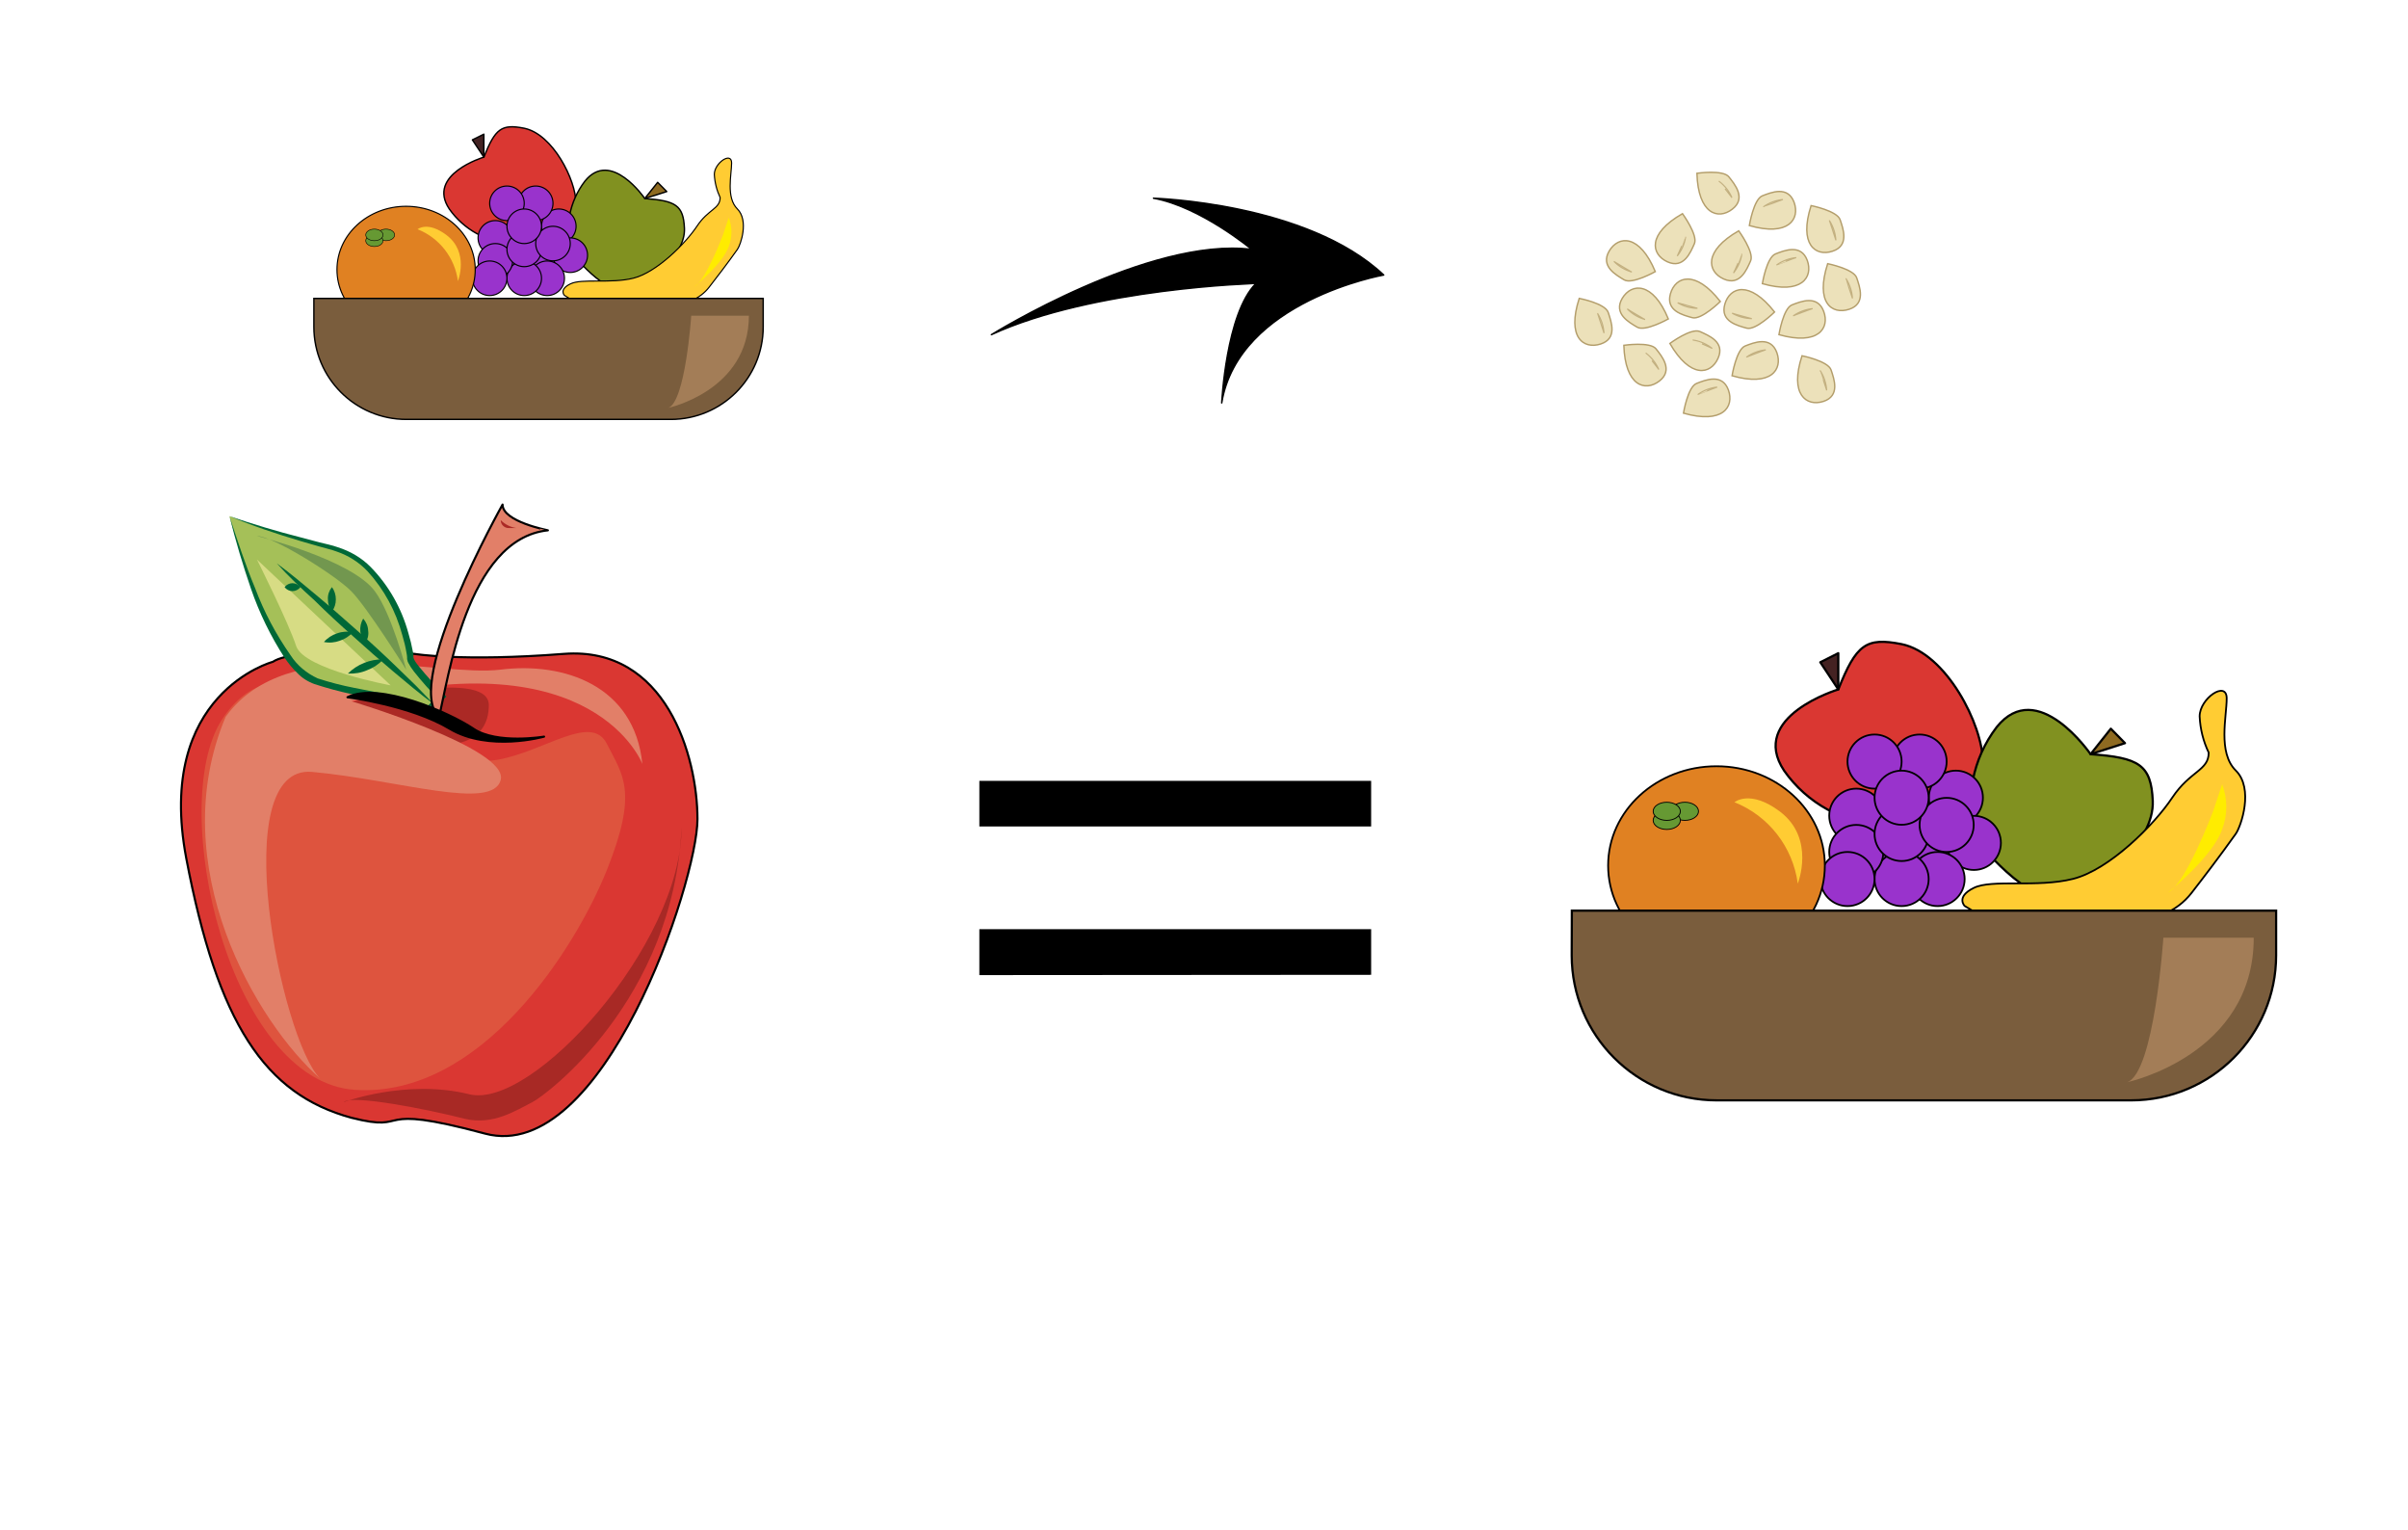<?xml version="1.0" encoding="utf-8"?>
<!-- Generator: Adobe Illustrator 24.0.3, SVG Export Plug-In . SVG Version: 6.00 Build 0)  -->
<svg version="1.1" id="Layer_1" xmlns="http://www.w3.org/2000/svg" xmlns:xlink="http://www.w3.org/1999/xlink" x="0px" y="0px"
	 viewBox="0 0 1700 1080" style="enable-background:new 0 0 1700 1080;" xml:space="preserve">
<style type="text/css">
	.st0{fill:#DA3732;stroke:#000000;stroke-linejoin:round;}
	.st1{fill:#442222;stroke:#000000;stroke-linejoin:round;}
	.st2{fill:#819120;stroke:#000000;stroke-linejoin:round;}
	.st3{fill:#8E6A21;stroke:#000000;stroke-linejoin:round;}
	.st4{fill:#9933CC;stroke:#000000;stroke-width:0.8;stroke-miterlimit:10;}
	.st5{fill:#FFCC33;stroke:#000000;stroke-width:0.8;stroke-linecap:round;stroke-linejoin:round;}
	.st6{fill:#E08122;stroke:#000000;stroke-width:0.8;stroke-miterlimit:10;}
	.st7{fill:#669933;stroke:#000000;stroke-width:0.4;stroke-miterlimit:10;}
	.st8{fill:#7A5D3D;stroke:#000000;stroke-miterlimit:10;}
	.st9{fill:#FFCC33;}
	.st10{fill:#FFEC00;}
	.st11{fill:#A37D57;}
	.st12{fill:#DA3732;stroke:#000000;stroke-width:1.567;stroke-linejoin:round;}
	.st13{fill:#442222;stroke:#000000;stroke-width:1.567;stroke-linejoin:round;}
	.st14{fill:#819120;stroke:#000000;stroke-width:1.567;stroke-linejoin:round;}
	.st15{fill:#8E6A21;stroke:#000000;stroke-width:1.567;stroke-linejoin:round;}
	.st16{fill:#9933CC;stroke:#000000;stroke-width:1.254;stroke-miterlimit:10;}
	.st17{fill:#FFCC33;stroke:#000000;stroke-width:1.254;stroke-linecap:round;stroke-linejoin:round;}
	.st18{fill:#E08122;stroke:#000000;stroke-width:1.254;stroke-miterlimit:10;}
	.st19{fill:#669933;stroke:#000000;stroke-width:0.627;stroke-miterlimit:10;}
	.st20{fill:#7A5D3D;stroke:#000000;stroke-width:1.567;stroke-miterlimit:10;}
	.st21{stroke:#000000;stroke-linejoin:round;}
	.st22{fill:#DA3732;stroke:#000000;stroke-width:1.49;stroke-linejoin:round;}
	.st23{fill:#DE543E;}
	.st24{fill:#AB2925;}
	.st25{fill:#E27F68;}
	.st26{fill:#A5C058;}
	.st27{fill:#006837;}
	.st28{fill:#72974F;}
	.st29{fill:#D7DC84;}
	.st30{fill:#E27F68;stroke:#000000;stroke-width:1.49;stroke-linecap:round;stroke-linejoin:round;}
	.st31{stroke:#000000;stroke-width:1.49;stroke-linecap:round;stroke-linejoin:round;}
	.st32{fill:#A82925;}
	.st33{display:none;}
	.st34{display:inline;fill:#DA3732;stroke:#000000;stroke-width:0.8;stroke-linejoin:round;}
	.st35{display:inline;fill:#DE543E;}
	.st36{display:inline;fill:#AB2925;}
	.st37{display:inline;fill:#E27F68;}
	.st38{display:inline;}
	.st39{display:inline;fill:#72974F;}
	.st40{display:inline;fill:#D7DC84;}
	.st41{display:inline;fill:#006837;}
	.st42{display:inline;fill:#E27F68;stroke:#000000;stroke-width:0.8;stroke-linecap:round;stroke-linejoin:round;}
	.st43{display:inline;stroke:#000000;stroke-width:0.8;stroke-linecap:round;stroke-linejoin:round;}
	.st44{display:inline;fill:#A82925;}
	.st45{display:none;opacity:0.7;fill:none;stroke:#000000;stroke-width:7;stroke-miterlimit:10;enable-background:new    ;}
	.st46{display:inline;fill:#336600;stroke:#000000;stroke-width:0.8;stroke-linecap:round;stroke-linejoin:round;}
	.st47{display:inline;fill:#EFE8BB;}
	.st48{display:inline;opacity:0.28;fill:#ADA471;enable-background:new    ;}
	.st49{display:inline;fill:#722A0D;stroke:#000000;stroke-width:0.8;stroke-linejoin:round;}
	.st50{display:inline;fill:#EFDF9C;}
	.st51{fill:#ECE1BA;stroke:#B39D6A;stroke-miterlimit:10;}
	.st52{opacity:0.72;fill:#ECE1BA;stroke:#B39D6A;stroke-width:0.81;stroke-linejoin:bevel;enable-background:new    ;}
</style>
<g id="fruits">
	<path class="st0" d="M341.6,110.9c0,0-40.7,12.2-24.4,36.6c10.3,14.6,26.8,23.7,44.7,24.4c0,0,44.7-12.2,44.7-28.5
		S390.3,94.6,370,90.5C354.1,87.4,349.7,90.6,341.6,110.9z"/>
	<polygon class="st1" points="333.5,98.7 341.6,110.9 341.6,94.7 	"/>
	<path class="st2" d="M455.2,140.1c0,0-24-35.1-42.3-12.2c-10.9,14.3-14.5,32.8-9.7,50.1c0,0,24.4,31.4,40.1,26.5
		c15.7-4.9,40.7-24.3,39.9-43.3C482.5,144.8,477,141.7,455.2,140.1z"/>
	<polygon class="st3" points="464.3,128.7 455.2,140.1 470.7,135.2 	"/>
	<circle class="st4" cx="382.3" cy="180.1" r="12.2"/>
	<circle class="st4" cx="370.1" cy="163.8" r="12.2"/>
	<circle class="st4" cx="361.9" cy="184.1" r="12.2"/>
	<circle class="st4" cx="394.5" cy="159.7" r="12.2"/>
	<circle class="st4" cx="378.2" cy="143.5" r="12.2"/>
	<circle class="st4" cx="357.9" cy="143.5" r="12.2"/>
	<circle class="st4" cx="402.6" cy="180.1" r="12.2"/>
	<circle class="st4" cx="386.3" cy="196.4" r="12.2"/>
	<circle class="st4" cx="370.1" cy="196.4" r="12.2"/>
	<circle class="st4" cx="349.7" cy="167.9" r="12.2"/>
	<circle class="st4" cx="349.7" cy="184.1" r="12.2"/>
	<circle class="st4" cx="345.7" cy="196.4" r="12.2"/>
	<circle class="st4" cx="370.1" cy="176" r="12.2"/>
	<circle class="st4" cx="390.4" cy="171.9" r="12.2"/>
	<circle class="st4" cx="370.1" cy="159.7" r="12.2"/>
	<path class="st5" d="M508.4,139.4c-2.4-5.1-3.8-10.6-4.1-16.3c0-8.1,12.2-16.3,12.2-8.1c0,8.1-4.1,24.4,4.1,32.5
		c8.1,8.1,2.4,25.1,0,28.5c-7,9.9-15,20.3-19.9,26.6c-3.3,4.3-7.7,7.6-12.7,9.6c-16.6,6.7-55.3,18-89.5-3.7c0,0-4.1-4.1,4.1-8.1
		c8.1-4.1,28.5,0,44.7-4.1c16.3-4.1,36.6-24.4,44.7-36.6C500.1,147.5,508.4,147.5,508.4,139.4z"/>
	<ellipse class="st6" cx="286.7" cy="190.3" rx="48.8" ry="44.7"/>
	<ellipse class="st7" cx="272.5" cy="165.8" rx="6.1" ry="4.1"/>
	<ellipse class="st7" cx="264.3" cy="169.9" rx="6.1" ry="4.1"/>
	<ellipse class="st7" cx="264.3" cy="165.8" rx="6.1" ry="4.1"/>
	<path class="st8" d="M221.6,210.6h317.2l0,0v20.1c0,36.1-29.2,65.3-65.3,65.3H286.9c-36.1,0-65.3-29.2-65.3-65.3l0,0L221.6,210.6
		L221.6,210.6z"/>
	<path class="st9" d="M294.8,161.8c15.4,6.1,26.3,20.1,28.5,36.6c0,0,8.1-20.3-8.1-32.5C301.8,155.8,294.8,161.8,294.8,161.8z"/>
	<path class="st10" d="M510.4,165.8c0,0-12.2,32.5-20.3,36.6c0,0,20.3-16.3,24.4-28.5c2.5-6.5,2.5-13.8,0-20.3L510.4,165.8z"/>
	<path class="st11" d="M528.7,222.8H488c0,0-4.1,61-16.3,65.1C471.8,287.9,528.7,275.7,528.7,222.8z"/>
</g>
<g id="fruits_1_">
	<path class="st12" d="M1297.8,486.6c0,0-63.8,19.1-38.2,57.4c16.1,22.9,42,37.2,70.1,38.2c0,0,70.1-19.1,70.1-44.7
		s-25.6-76.5-57.4-82.9C1317.4,449.7,1310.5,454.7,1297.8,486.6z"/>
	<polygon class="st13" points="1285.1,467.4 1297.8,486.6 1297.8,461 	"/>
	<path class="st14" d="M1475.9,532.3c0,0-37.6-55-66.3-19.1c-17.1,22.4-22.7,51.4-15.2,78.5c0,0,38.2,49.2,62.9,41.5
		c24.6-7.7,63.8-38.2,62.5-68C1518.7,539.7,1510.1,534.7,1475.9,532.3z"/>
	<polygon class="st15" points="1490.2,514.3 1475.9,532.3 1500.2,524.5 	"/>
	<circle class="st16" cx="1361.6" cy="594.9" r="19.1"/>
	<circle class="st16" cx="1342.5" cy="569.5" r="19.1"/>
	<circle class="st16" cx="1329.7" cy="601.3" r="19.1"/>
	<circle class="st16" cx="1380.8" cy="563" r="19.1"/>
	<circle class="st16" cx="1355.2" cy="537.5" r="19.1"/>
	<circle class="st16" cx="1323.4" cy="537.5" r="19.1"/>
	<circle class="st16" cx="1393.5" cy="594.9" r="19.1"/>
	<circle class="st16" cx="1367.9" cy="620.4" r="19.1"/>
	<circle class="st16" cx="1342.5" cy="620.4" r="19.1"/>
	<circle class="st16" cx="1310.5" cy="575.7" r="19.1"/>
	<circle class="st16" cx="1310.5" cy="601.3" r="19.1"/>
	<circle class="st16" cx="1304.3" cy="620.4" r="19.1"/>
	<circle class="st16" cx="1342.5" cy="588.6" r="19.1"/>
	<circle class="st16" cx="1374.3" cy="582.2" r="19.1"/>
	<circle class="st16" cx="1342.5" cy="563" r="19.1"/>
	<path class="st17" d="M1559.3,531.2c-3.8-8-6-16.6-6.4-25.6c0-12.7,19.1-25.6,19.1-12.7c0,12.9-6.4,38.2,6.4,50.9
		c12.9,12.7,3.8,39.3,0,44.7c-11,15.5-23.5,31.8-31.2,41.7c-5.2,6.7-12.1,11.9-19.9,15c-26,10.5-86.7,28.2-140.3-5.8
		c0,0-6.4-6.4,6.4-12.7c12.7-6.4,44.7,0,70.1-6.4c25.6-6.4,57.4-38.2,70.1-57.4C1546.3,543.9,1559.3,543.9,1559.3,531.2z"/>
	<ellipse class="st18" cx="1211.8" cy="610.9" rx="76.5" ry="70.1"/>
	<ellipse class="st19" cx="1189.5" cy="572.6" rx="9.6" ry="6.4"/>
	<ellipse class="st19" cx="1176.7" cy="579" rx="9.6" ry="6.4"/>
	<ellipse class="st19" cx="1176.7" cy="572.6" rx="9.6" ry="6.4"/>
	<path class="st20" d="M1109.7,642.7h497.2l0,0v31.5c0,56.6-45.8,102.4-102.4,102.4h-292.5c-56.6,0-102.4-45.8-102.4-102.4l0,0
		L1109.7,642.7L1109.7,642.7z"/>
	<path class="st9" d="M1224.5,566.2c24.1,9.6,41.2,31.5,44.7,57.4c0,0,12.7-31.8-12.7-50.9C1235.4,556.9,1224.5,566.2,1224.5,566.2z
		"/>
	<path class="st10" d="M1562.4,572.6c0,0-19.1,50.9-31.8,57.4c0,0,31.8-25.6,38.2-44.7c3.9-10.2,3.9-21.6,0-31.8L1562.4,572.6z"/>
	<path class="st11" d="M1591.1,661.8h-63.8c0,0-6.4,95.6-25.6,102C1501.9,763.8,1591.1,744.7,1591.1,661.8z"/>
</g>
<title>Artboard 3</title>
<path class="st21" d="M699.9,236.2c0,0,111.4-69.3,183.7-60.2c0,0-36.1-30.1-69.3-36.1c0,0,108.4,3,162.6,54.2
	c0,0-102.4,18.1-114.4,90.3c0,0,3-63.2,24.1-84.3C886.6,200.1,772.2,203.1,699.9,236.2z"/>
<g id="apple">
	<path class="st22" d="M192.6,467.1c0,0-83.2,22.2-61.1,138.7c22.2,116.6,55.5,166.5,116.6,183.1c44.3,11.2,11.2-11.2,94.4,11.2
		c83.2,22.2,149.9-177.7,149.9-222S470.2,455.9,398,461.5c-72.1,5.6-105.4,0-105.4,0S209.1,455.9,192.6,467.1z"/>
	<path class="st23" d="M256.4,508.6c0,0,61.1,33.3,94.4,27.7c33.3-5.6,66.7-33.3,77.7-11.2c11.2,22.2,22.2,33.3,0,88.8
		c-22.2,55.5-88.8,160.9-177.7,155.3s-133.1-199.8-94.4-260.9C195.4,447.6,256.4,508.6,256.4,508.6z"/>
	<path class="st24" d="M239.7,497.6c0,0,105.4-27.7,105.4,0c0,27.7-27.6,27.7-27.6,27.7S278.6,497.6,239.7,497.6z"/>
	<path class="st25" d="M453.5,539.2c0,0-33.3-88.8-205.4-44.3c0,0,111,33.3,105.4,55.5c-5.6,22.2-72.1,0-133.1-5.6
		c-61.1-5.6-22.2,188.6,5.6,216.4c-44.3-38.9-111-149.9-66.7-255.3c44.3-61.1,149.9-27.7,194.2-33.3
		C398,467.1,447.9,483.7,453.5,539.2z"/>
	<g>
		<path class="st26" d="M162,364.3c0,0,27.7,105.4,61.1,116.6c33.3,11.2,66.7,11.2,77.7,22.2l11.2-11.2c0,0-22.2-22.2-22.2-27.7
			s-11.2-66.7-55.5-77.7C209.7,380.7,185.7,373.3,162,364.3z"/>
		<path class="st27" d="M162,364.3c5.6,17.1,11.2,34.3,18.1,50.8c6.3,16.8,14.7,32.6,25,47.3c4.7,7.3,11.4,12.8,19.2,16.4
			c8.6,2.8,17.1,5,25.9,6.7l26.4,5.2c4.5,0.9,8.9,2,13.4,3.5c4.7,1.3,9.1,3.7,12.8,7.1h-3.9l11.2-11.2v3.9
			c-6.3-6.3-12.3-13-17.9-20.1c-1.5-1.9-2.8-3.9-3.9-6c-0.4-0.7-0.6-1.3-0.7-2c-0.2-0.4-0.2-0.9-0.2-1.3v-0.7c0-0.7-0.2-2-0.4-3
			c-0.7-4.3-1.7-8.4-3-12.7c-4.5-16.8-12.8-32.2-24.6-45.1c-6-6.3-13.4-11-21.6-13.8c-3.9-1.5-8.4-2.4-12.7-3.7
			c-4.3-1.3-8.6-2.4-12.8-3.7C195.2,376.8,178.4,371.2,162,364.3z M162,364.3c16.6,5.6,33.7,10.8,50.8,15.1l12.8,3.4
			c4.3,1.1,8.6,1.9,12.8,3.4c8.8,2.8,16.8,7.4,23.3,14c12.7,13,21.8,29.1,26.6,46.6c1.3,4.3,2.4,8.8,3.2,13.2
			c0.2,1.1,0.4,2.4,0.4,3.5v0.7l0,0c0.2,0.4,0.2,0.7,0.4,1.1c0.9,1.9,2.2,3.5,3.4,5c5.4,6.7,11.4,13.2,17.5,19.4l1.9,1.9l-1.9,1.9
			l-11.2,11.2l-1.9,1.9l-2-1.9c-3.2-2.6-6.7-4.7-10.6-5.8c-4.1-1.3-8.4-2.6-12.8-3.4l-26.4-5.6c-8.9-1.9-17.7-4.3-26.3-7.1
			c-4.7-1.7-8.8-4.3-12.1-7.8c-3.4-3.2-6.3-6.9-8.9-10.6c-9.9-15.3-17.9-31.7-23.8-48.8C171.5,399,166.3,381.8,162,364.3z"/>
	</g>
	<path class="st28" d="M181.4,378.3c0,0,66.7,16.6,83.2,38.9c11.9,16,22.2,55.5,22.2,55.5s-27.7-44.3-38.9-55.5
		C236.9,406,192.6,378.3,181.4,378.3z"/>
	<path class="st29" d="M181.4,394.9l94.4,88.8c0,0-61.1-11.2-66.7-27.7C203.7,439.4,181.4,394.9,181.4,394.9z"/>
	<path class="st27" d="M195.4,397.6c10.1,7.4,19.6,15.5,29.2,23.5s18.8,16.2,28.1,24.4c9.3,8.2,18.4,16.6,27.4,25.3l13.4,13
		c4.3,4.5,8.8,8.9,13,13.4c-5-3.7-9.9-7.6-14.7-11.5l-14.3-11.9c-9.5-8-18.8-16.2-28.1-24.6c-9.3-8.2-18.4-16.6-27.4-25.5
		C212.7,415.3,203.7,406.8,195.4,397.6z"/>
	<path class="st27" d="M234.3,414.4c1.9,2.4,2.8,5.6,2.8,8.6c0,3.2-0.9,6.1-2.8,8.6c-1.9-2.4-2.8-5.4-2.8-8.6
		C231.3,419.8,232.4,416.8,234.3,414.4z"/>
	<path class="st27" d="M249.2,446.1c-2.4,2.8-5.8,5-9.3,6.1c-3.5,1.3-7.4,1.7-11.2,0.9c2.4-2.8,5.8-5,9.3-6.1
		C241.5,445.7,245.5,445.5,249.2,446.1z"/>
	<path class="st27" d="M270.6,465.4c-3.2,3.4-7.1,6-11.4,7.6c-4.3,1.9-8.9,2.6-13.6,2.4c6.7-6.7,15.8-10.2,25.3-10.1H270.6z"/>
	<path class="st27" d="M212.1,414.4c-1.3,1.7-3.4,2.8-5.6,2.8s-4.3-1.1-5.6-2.8c1.3-1.7,3.4-2.8,5.6-2.8S210.8,412.7,212.1,414.4z"
		/>
	<path class="st27" d="M257.9,454.1c-4.1-4.8-4.8-11.9-1.5-17.5c2,2.2,3.4,5.2,3.5,8.4C260.4,448.1,259.6,451.3,257.9,454.1z"/>
	<path class="st30" d="M354.8,356.1c0,0-70.6,125.7-44.9,149.9c6.3-24,19.2-125.7,76.9-131.7C386.8,374.2,354.8,368.2,354.8,356.1z"
		/>
	<path class="st31" d="M245.3,492.1c0,0,44.3,5.6,72.1,22.2c27.7,16.6,66.7,5.6,66.7,5.6s-33.3,5.6-49.9-5.6
		C317.5,503,267.4,480.9,245.3,492.1z"/>
	<path class="st32" d="M242.5,777.9c0,0,44.3-16.6,88.8-5.6c44.3,11.2,149.9-105.4,149.9-188.6c-5.6,122.2-95.5,189.2-105.4,194.2
		c-11.2,5.6-27.7,16.6-47.7,11.7C301.7,782.9,248.1,772.3,242.5,777.9z"/>
	<path class="st24" d="M353.5,367.1c3,3,6.9,5,11.2,5.6h-5.6C356.1,372.7,353.5,370.3,353.5,367.1z"/>
</g>
<g id="apple_1_" class="st33">
	<path class="st34" d="M658.6,812c0,0-44.7,11.9-32.8,74.5s29.8,89.4,62.6,98.3c23.8,6,6-6,50.7,6c44.7,11.9,80.5-95.4,80.5-119.2
		S807.7,806,768.9,809c-38.7,3-56.6,0-56.6,0S667.5,806.1,658.6,812z"/>
	<path class="st35" d="M692.8,834.4c0,0,32.8,17.9,50.7,14.9s35.8-17.9,41.7-6c6,11.9,11.9,17.9,0,47.7s-47.7,86.4-95.4,83.4
		s-71.5-107.3-50.7-140.1C660.1,801.6,692.8,834.4,692.8,834.4z"/>
	<path class="st36" d="M683.9,828.4c0,0,56.6-14.9,56.6,0s-14.9,14.9-14.9,14.9S704.8,828.4,683.9,828.4z"/>
	<path class="st37" d="M798.6,850.8c0,0-17.9-47.7-110.3-23.8c0,0,59.6,17.9,56.6,29.8c-3,11.9-38.7,0-71.5-3s-11.9,101.3,3,116.2
		c-23.8-20.9-59.6-80.5-35.8-137.1C664.5,800.1,721.1,818,745,815C768.8,812,795.6,821,798.6,850.8z"/>
	<g class="st38">
		<path class="st26" d="M642.2,756.9c0,0,14.9,56.6,32.8,62.6c17.9,6,35.8,6,41.7,11.9l6-6c0,0-11.9-11.9-11.9-14.9
			s-6-35.8-29.8-41.7C667.8,765.6,654.8,761.7,642.2,756.9z"/>
		<path class="st27" d="M642.2,756.9c3,9.2,6,18.4,9.7,27.3c3.4,9,7.9,17.5,13.4,25.4c2.5,3.9,6.1,6.9,10.3,8.8
			c4.6,1.5,9.2,2.7,13.9,3.6l14.2,2.8c2.4,0.5,4.8,1.1,7.2,1.9c2.5,0.7,4.9,2,6.9,3.8h-2.1l6-6v2.1c-3.4-3.4-6.6-7-9.6-10.8
			c-0.8-1-1.5-2.1-2.1-3.2c-0.2-0.4-0.3-0.7-0.4-1.1c-0.1-0.2-0.1-0.5-0.1-0.7v-0.4c0-0.4-0.1-1.1-0.2-1.6c-0.4-2.3-0.9-4.5-1.6-6.8
			c-2.4-9-6.9-17.3-13.2-24.2c-3.2-3.4-7.2-5.9-11.6-7.4c-2.1-0.8-4.5-1.3-6.8-2s-4.6-1.3-6.9-2C660,763.6,650.9,760.6,642.2,756.9z
			 M642.2,756.9c8.9,3,18.1,5.8,27.3,8.1l6.9,1.8c2.3,0.6,4.6,1,6.9,1.8c4.7,1.5,9,4,12.5,7.5c6.8,7,11.7,15.6,14.3,25
			c0.7,2.3,1.3,4.7,1.7,7.1c0.1,0.6,0.2,1.3,0.2,1.9v0.4l0,0c0.1,0.2,0.1,0.4,0.2,0.6c0.5,1,1.2,1.9,1.8,2.7
			c2.9,3.6,6.1,7.1,9.4,10.4l1,1l-1,1l-6,6l-1,1l-1.1-1c-1.7-1.4-3.6-2.5-5.7-3.1c-2.2-0.7-4.5-1.4-6.9-1.8l-14.2-3
			c-4.8-1-9.5-2.3-14.1-3.8c-2.5-0.9-4.7-2.3-6.5-4.2c-1.8-1.7-3.4-3.7-4.8-5.7c-5.3-8.2-9.6-17-12.8-26.2
			C647.2,775.5,644.4,766.2,642.2,756.9z"/>
	</g>
	<path class="st39" d="M652.6,764.3c0,0,35.8,8.9,44.7,20.9c6.4,8.6,11.9,29.8,11.9,29.8s-14.9-23.8-20.9-29.8
		S658.6,764.3,652.6,764.3z"/>
	<path class="st40" d="M652.6,773.3l50.7,47.7c0,0-32.8-6-35.8-14.9C664.5,797.1,652.6,773.3,652.6,773.3z"/>
	<path class="st41" d="M660.1,774.8c5.4,4,10.5,8.3,15.7,12.6c5.1,4.3,10.1,8.7,15.1,13.1c5,4.4,9.9,8.9,14.7,13.6l7.2,7
		c2.3,2.4,4.7,4.8,7,7.2c-2.7-2-5.3-4.1-7.9-6.2l-7.7-6.4c-5.1-4.3-10.1-8.7-15.1-13.2c-5-4.4-9.9-8.9-14.7-13.7
		C669.4,784.3,664.5,779.7,660.1,774.8z"/>
	<path class="st41" d="M680.9,783.7c1,1.3,1.5,3,1.5,4.6c0,1.7-0.5,3.3-1.5,4.6c-1-1.3-1.5-2.9-1.5-4.6
		C679.4,786.7,679.9,785,680.9,783.7z"/>
	<path class="st41" d="M689,800.8c-1.3,1.5-3.1,2.7-5,3.3c-1.9,0.7-4,0.9-6,0.5c1.3-1.5,3.1-2.7,5-3.3
		C684.9,800.6,687,800.4,689,800.8z"/>
	<path class="st41" d="M700.5,811.1c-1.7,1.8-3.8,3.2-6.1,4.1c-2.3,1-4.8,1.4-7.3,1.3c3.6-3.6,8.5-5.5,13.6-5.4L700.5,811.1
		L700.5,811.1z"/>
	<path class="st41" d="M669.1,783.7c-0.7,0.9-1.8,1.5-3,1.5s-2.3-0.6-3-1.5c0.7-0.9,1.8-1.5,3-1.5
		C667.3,782.3,668.4,782.8,669.1,783.7z"/>
	<path class="st41" d="M693.7,805c-2.2-2.6-2.6-6.4-0.8-9.4c1.1,1.2,1.8,2.8,1.9,4.5C694.9,801.8,694.6,803.5,693.7,805z"/>
	<path class="st42" d="M745.6,752.4c0,0-37.9,67.5-24.1,80.5c3.4-12.9,10.3-67.5,41.3-70.7C762.9,762.1,745.6,758.9,745.6,752.4z"/>
	<path class="st43" d="M686.9,825.4c0,0,23.8,3,38.7,11.9s35.8,3,35.8,3s-17.9,3-26.8-3S698.8,819.5,686.9,825.4z"/>
	<path class="st44" d="M685.4,978.9c0,0,23.8-8.9,47.7-3c23.8,6,80.5-56.6,80.5-101.3c-3,65.6-51.3,101.6-56.6,104.3
		c-6,3-14.9,8.9-25.6,6.3C717.2,981.6,688.4,975.9,685.4,978.9z"/>
	<path class="st36" d="M745,758.4c1.6,1.6,3.7,2.7,6,3h-3C746.3,761.4,745,760,745,758.4z"/>
</g>
<path d="M691.4,583.3v-32.2H968v32.2H691.4z M691.4,688.2v-32.4H968V688L691.4,688.2z"/>
<line class="st45" x1="106.5" y1="701.4" x2="1593.5" y2="701.4"/>
<g class="st33">
	<path class="st46" d="M976.6,814c0,0,5.1-29.3-35.4-33.5C941.2,780.4,931.1,814,976.6,814z"/>
	<path class="st42" d="M996.3,762.9c0,0-37.1,66.1-23.6,78.8c3.4-12.7,10.1-66.1,40.4-69.3C1013.2,772.4,996.3,769.3,996.3,762.9z"
		/>
	<path class="st34" d="M914.4,815.8c0,0-43.8,11.7-32.1,72.9c11.7,61.3,26.3,90.4,58.3,99.2c23.3,5.8,8.8-8.8,52.5,2.9
		c43.8,11.7,78.8-93.4,78.8-116.7s-11.7-64.2-49.6-61.3s-55.4,0-55.4,0S923.1,810,914.4,815.8z"/>
	<path class="st47" d="M919.8,823.3c0,0-40,10.6-29.2,66.5s23.6,82.8,52.8,90.8c21.3,5.3,8.3-8.3,48.2,2.4
		c39.9,10.6,71.9-85.2,71.9-106.4s-10.6-58.7-45.2-56c-34.6,2.7-50.6,0-50.6,0S927.8,818,919.8,823.3z"/>
	<path class="st48" d="M962.6,883.1c0,0-9.6,2.6-7,16s6.4,19.2,13.4,21.1c5.1,1.3,2.5-2.2,12.1,0.3c9.6,2.6,16-19.5,16-24.6
		s-2.6-14.1-10.9-13.4c-4,0.4-8.1,0.4-12.1,0C974.1,882.4,964.5,881.8,962.6,883.1z"/>
	<path class="st49" d="M970.9,892.7c0,0-11.7,5.8-8.8,8.8S967.9,907.3,970.9,892.7z"/>
	<path class="st49" d="M982.1,892.7c0,0,11.7,5.8,8.8,8.8C987.9,904.4,985,907.3,982.1,892.7z"/>
	<path class="st50" d="M1029.2,822.7c0,0,26.3,8.8,29.2,52.5c2.9,43.8-40.8,96.3-46.7,102.1C1020.5,959.8,1073,875.2,1029.2,822.7z"
		/>
</g>
<g>
	<path class="st51" d="M1214.5,212.8c0,0-13.4,13.2-19.8,11.4c-6.4-1.8-18.9-4.7-15.4-16.9C1182.8,195.1,1196.8,190.1,1214.5,212.8z
		"/>
	<path class="st52" d="M1184.4,213.7c4.2,2.5,9.1,3.9,14,3.9C1198.4,217.6,1185.9,214.1,1184.4,213.7z"/>
	<path class="st51" d="M1252.8,220.2c0,0-13.3,13.2-19.7,11.4c-6.4-1.8-18.9-4.7-15.4-16.9C1221.2,202.5,1235.1,197.6,1252.8,220.2z
		"/>
	<path class="st52" d="M1222.8,221c4.2,2.5,9.1,3.8,14,3.9C1236.7,224.9,1224.3,221.6,1222.8,221z"/>
	<path class="st51" d="M1227.5,162.9c0,0,11.1,15.2,8.4,21.2s-7.4,18-19,12.8S1202.5,177.2,1227.5,162.9z"/>
	<path class="st52" d="M1223.8,192.7c3.1-3.9,5.2-8.5,5.9-13.4C1229.8,179.3,1224.6,191.4,1223.8,192.7z"/>
	<path class="st51" d="M1187.8,150.8c0,0,11.1,15.2,8.4,21.2s-7.4,18-19,12.8C1165.6,179.5,1162.8,165.1,1187.8,150.8z"/>
	<path class="st52" d="M1184.1,180.7c3.1-3.9,5.2-8.5,5.9-13.4C1190.1,167.3,1184.8,179.3,1184.1,180.7z"/>
	<path class="st51" d="M1177.8,225.1c0,0-16.4,9.2-22,5.8c-5.7-3.4-17-9.5-10.5-20.4C1151.8,199.7,1166.9,198.6,1177.8,225.1z"/>
	<path class="st52" d="M1148.8,218c3.5,3.6,7.8,6.2,12.6,7.5C1161.3,225.5,1150,219,1148.8,218z"/>
	<path class="st51" d="M1168.6,191.7c0,0-16.4,9.2-22,5.8s-17-9.5-10.5-20.4C1142.6,166.2,1157.5,165.1,1168.6,191.7z"/>
	<path class="st52" d="M1139.4,184.5c3.5,3.6,7.8,6.1,12.6,7.5C1152,192,1140.7,185.4,1139.4,184.5z"/>
	<path class="st51" d="M1178.9,242.4c0,0,15.1-11.2,21.2-8.4s18,7.3,12.8,18.9S1193.3,267.3,1178.9,242.4z"/>
	<path class="st52" d="M1208.8,245.9c-3.9-3.1-8.6-5.2-13.5-5.9C1195.3,240,1207.4,245.1,1208.8,245.9z"/>
	<path class="st51" d="M1244.2,200.2c0,0,3-18.6,9.3-21c6.2-2.4,18-7.3,22.4,4.6C1280.2,195.7,1271.9,208.1,1244.2,200.2z"/>
	<path class="st52" d="M1268.1,181.8c-4.9,0.5-9.7,2.3-13.7,5.1C1254.4,187,1266.5,182.2,1268.1,181.8z"/>
	<path class="st51" d="M1188.5,291.6c0,0,3-18.6,9.3-21c6.2-2.4,18-7.3,22.4,4.6C1224.5,287.2,1216.3,299.5,1188.5,291.6z"/>
	<path class="st52" d="M1212.3,273.2c-4.9,0.5-9.5,2.3-13.5,5.1C1198.8,278.4,1210.7,273.7,1212.3,273.2z"/>
	<path class="st51" d="M1255.9,236.2c0,0,3-18.6,9.2-21s18-7.3,22.4,4.6S1283.6,244,1255.9,236.2z"/>
	<path class="st52" d="M1279.7,217.8c-4.9,0.5-9.7,2.3-13.7,5.1C1266,222.9,1278.1,218.2,1279.7,217.8z"/>
	<path class="st51" d="M1272.2,251.1c0,0,18.4,3.7,20.5,10s6.6,18.3-5.4,22.2S1263.2,278.4,1272.2,251.1z"/>
	<path class="st52" d="M1289.6,275.5c-0.3-5-1.9-9.8-4.6-14C1285,261.5,1289.2,273.9,1289.6,275.5z"/>
	<path class="st51" d="M1290.3,186.1c0,0,18.4,3.7,20.5,10s6.7,18.3-5.4,22.2S1281.4,213.7,1290.3,186.1z"/>
	<path class="st52" d="M1307.8,210.6c-0.3-5-1.9-9.8-4.6-14C1303.1,196.7,1307.4,209.1,1307.8,210.6z"/>
	<path class="st51" d="M1114.9,210.6c0,0,18.4,3.5,20.5,10s6.7,18.3-5.4,22.2S1106,238.1,1114.9,210.6z"/>
	<path class="st52" d="M1132.4,235.1c-0.3-5-1.9-9.8-4.6-14C1127.8,221.1,1131.9,233.5,1132.4,235.1z"/>
	<path class="st51" d="M1278.6,145.1c0,0,18.4,3.7,20.5,10s6.7,18.3-5.4,22.2C1281.7,181.3,1269.8,172.5,1278.6,145.1z"/>
	<path class="st52" d="M1296.1,169.6c-0.3-5-1.9-9.8-4.6-14C1291.5,155.6,1295.7,168,1296.1,169.6z"/>
	<path class="st51" d="M1222.8,265.2c0,0,3-18.5,9.2-21c6.2-2.4,18-7.3,22.4,4.6C1258.7,260.8,1250.4,273.1,1222.8,265.2z"/>
	<path class="st52" d="M1246.6,246.9c-4.9,0.5-9.7,2.3-13.7,5.2C1232.9,252.1,1245,247.3,1246.6,246.9z"/>
	<path class="st51" d="M1235,159.2c0,0,3-18.6,9.2-21s18-7.3,22.4,4.6C1270.9,154.7,1262.6,167.1,1235,159.2z"/>
	<path class="st52" d="M1258.7,140.8c-4.9,0.5-9.6,2.2-13.7,5.1C1245.1,146,1257.2,141.2,1258.7,140.8z"/>
	<path class="st51" d="M1198,122.3c0,0,18.6-2.7,22.6,2.6c4.1,5.2,12.4,15,2.4,22.7C1213,155.4,1198.8,151.1,1198,122.3z"/>
	<path class="st52" d="M1222.7,139.5c-1.9-4.6-5.1-8.5-9-11.5C1213.7,128,1221.8,138.2,1222.7,139.5z"/>
	<path class="st51" d="M1146.4,243.7c0,0,18.6-2.7,22.7,2.5s12.4,15,2.4,22.7C1161.4,276.7,1147.3,272.4,1146.4,243.7z"/>
	<path class="st52" d="M1171.1,260.8c-2-4.6-5.1-8.5-9-11.5C1162.1,249.3,1170.2,259.5,1171.1,260.8z"/>
</g>
</svg>
